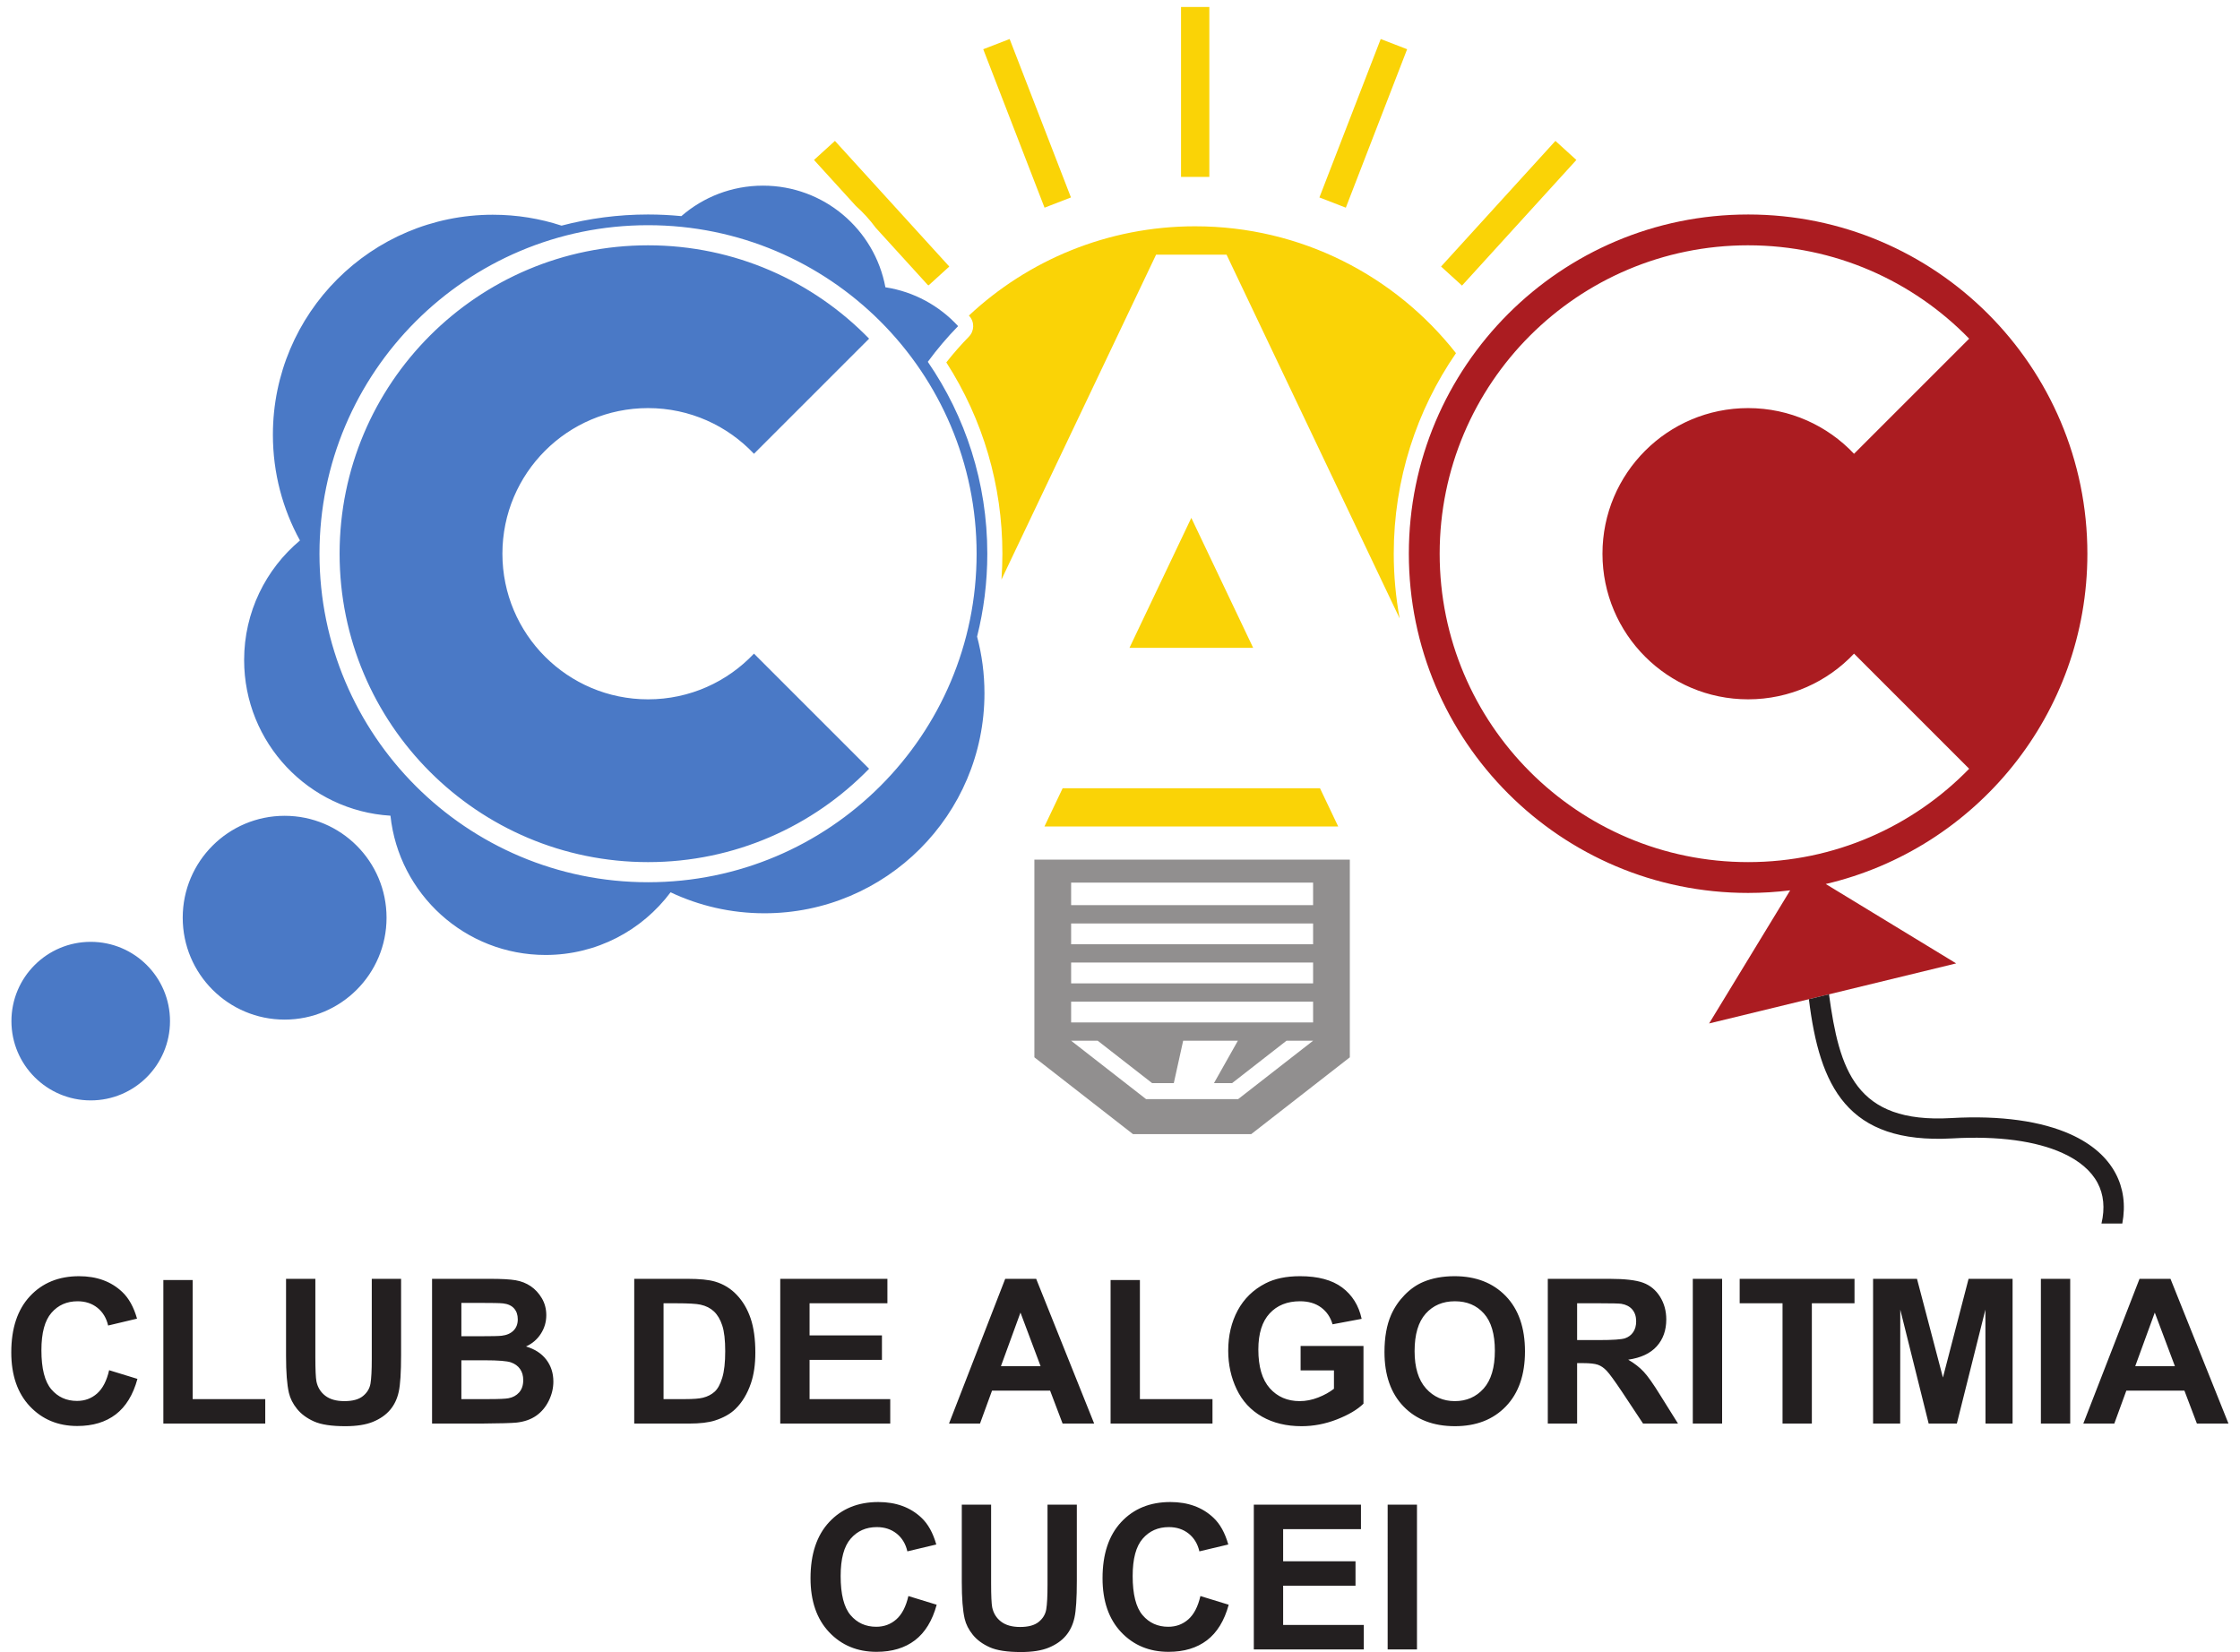 <?xml version="1.0" encoding="UTF-8" standalone="no"?>
<!-- Created with Inkscape (http://www.inkscape.org/) -->

<svg
   version="1.1"
   id="svg2"
   width="244"
   height="180"
   viewBox="0 0 244 180"
   sodipodi:docname="Logo Club.eps"
   xmlns:inkscape="http://www.inkscape.org/namespaces/inkscape"
   xmlns:sodipodi="http://sodipodi.sourceforge.net/DTD/sodipodi-0.dtd"
   xmlns="http://www.w3.org/2000/svg"
   xmlns:svg="http://www.w3.org/2000/svg">
  <defs
     id="defs6" />
  <sodipodi:namedview
     id="namedview4"
     pagecolor="#ffffff"
     bordercolor="#000000"
     borderopacity="0.25"
     inkscape:showpageshadow="2"
     inkscape:pageopacity="0.0"
     inkscape:pagecheckerboard="0"
     inkscape:deskcolor="#d1d1d1" />
  <g
     id="g8"
     inkscape:groupmode="layer"
     inkscape:label="ink_ext_XXXXXX"
     transform="matrix(1.333,0,0,-1.333,0,180)">
    <g
       id="g10"
       transform="scale(0.1)">
      <path
         d="m 875.293,499.766 61.266,-47.735 h 75.191 l 61.27,47.735 h -21.33 -0.41 l -44.44,-34.633 h -14.82 l 19.53,34.633 h -44.706 l -7.645,-34.633 h -17.726 l -44.446,34.633 z m 0,129.242 v -18.442 h 197.727 v 18.442 z m 0,-33.399 v -16.992 h 197.727 v 16.992 z m 0,-31.949 v -16.992 h 197.727 v 16.992 z m 0,-31.949 v -16.992 h 197.727 v 16.992 z M 845.266,647.762 H 1103.04 V 486.219 l -80.58,-62.778 h -96.62 l -80.574,62.778 v 161.543"
         style="fill:#918f8f;fill-opacity:1;fill-rule:evenodd;stroke:none"
         id="path12" />
      <path
         d="m 402.816,1174.84 c 19.571,0 38.411,-3.13 56.047,-8.91 22.575,5.93 46.262,9.11 70.7,9.11 9.187,0 18.265,-0.46 27.226,-1.33 17.856,15.51 41.176,24.9 66.688,24.9 49.812,0 91.257,-35.79 100.043,-83.06 23.371,-3.58 44.125,-15.11 59.414,-31.74 -8.914,-9.13 -17.192,-18.87 -24.75,-29.18 30.656,-44.6 48.617,-98.614 48.617,-156.833 0,-23.367 -2.91,-46.059 -8.352,-67.738 3.934,-14.778 6.024,-30.301 6.024,-46.313 0,-99.308 -80.504,-179.812 -179.809,-179.812 -27.434,0 -53.43,6.16 -76.691,17.148 -23.246,-31.094 -60.352,-51.219 -102.153,-51.219 -65.789,0 -119.933,49.836 -126.746,113.817 -66.726,4.078 -119.578,59.468 -119.578,127.222 0,39.235 17.738,74.325 45.621,97.711 -14.09,25.645 -22.113,55.094 -22.113,86.422 0,99.305 80.504,179.805 179.812,179.805 z m 126.747,-24.99 c 70.843,0 134.855,-29.24 180.64,-76.3 l -94.082,-94.085 c -21.699,22.995 -52.449,37.345 -86.558,37.345 -65.731,0 -119.012,-53.279 -119.012,-119.009 0,-65.727 53.281,-119.016 119.012,-119.016 34.109,0 64.859,14.356 86.558,37.352 l 94.082,-94.09 C 664.418,674.992 600.406,645.75 529.563,645.75 c -139.208,0 -252.051,112.848 -252.051,252.047 0,139.203 112.843,252.053 252.051,252.053 z m 0,16.44 c 148.281,0 268.492,-120.2 268.492,-268.493 0,-148.281 -120.211,-268.492 -268.492,-268.492 -148.29,0 -268.493,120.211 -268.493,268.492 0,148.293 120.203,268.493 268.493,268.493 z M 232.598,683.594 c 45.992,0 83.277,-37.285 83.277,-83.278 0,-46 -37.285,-83.281 -83.277,-83.281 -46,0 -83.282,37.281 -83.282,83.281 0,45.993 37.282,83.278 83.282,83.278 z M 74.133,580.59 c 35.781,0 64.789,-29.004 64.789,-64.789 0,-35.789 -29.008,-64.797 -64.789,-64.797 -35.789,0 -64.793,29.008 -64.793,64.797 0,35.785 29.004,64.789 64.793,64.789"
         style="fill:#4a79c6;fill-opacity:1;fill-rule:evenodd;stroke:none"
         id="path14" />
      <path
         d="m 976.664,1165.39 c 86.496,0 163.536,-40.55 213.126,-103.68 -32.07,-46.6 -50.86,-103.062 -50.86,-163.913 0,-18.063 1.67,-35.731 4.83,-52.879 L 1002.3,1142.2 c -19.195,0 -38.386,0 -57.581,0 L 818.367,876.668 c 0.508,7.023 0.762,14.074 0.762,21.129 0,55.668 -15.813,109.683 -45.824,156.363 5.765,7.34 11.925,14.36 18.445,21.03 4.586,4.69 4.699,12.13 0.262,16.96 l -0.262,0.28 c 48.406,45.26 113.418,72.96 184.914,72.96 z m -11.57,179.22 h 23.136 v -138.84 h -23.136 z m -282.809,-109.43 -17.113,-15.57 34.242,-37.62 c 5.969,-5.32 11.387,-11.26 16.141,-17.74 l 42.562,-46.77 0.723,-0.35 16.894,15.37 z m 142.758,83.27 -21.574,-8.34 50.097,-129.49 21.579,8.35 z m 445.997,-83.27 17.12,-15.57 -93.45,-102.68 -17.12,15.57 z m -142.76,83.27 21.58,-8.34 -50.09,-129.49 -21.59,8.35 z m -274.796,-643.591 14.871,31.254 h 210.305 l 14.88,-31.254 z M 1024.05,820.871 973.508,927.09 922.969,820.871 Z"
         style="fill:#fad306;fill-opacity:1;fill-rule:evenodd;stroke:none"
         id="path16" />
      <path
         d="m 1428.5,1175.04 c 153.11,0 277.24,-124.13 277.24,-277.243 0,-131.277 -91.26,-241.242 -213.79,-269.934 l 106.57,-64.89 -201.89,-49.082 66.24,108.789 c -11.26,-1.391 -22.73,-2.121 -34.37,-2.121 -153.12,0 -277.24,124.129 -277.24,277.238 0,153.113 124.12,277.243 277.24,277.243 z m 0,-25.19 c 70.85,0 134.85,-29.24 180.64,-76.3 l -94.08,-94.085 c -21.7,22.985 -52.45,37.345 -86.56,37.345 -65.73,0 -119.01,-53.283 -119.01,-119.009 0,-65.727 53.28,-119.012 119.01,-119.012 34.11,0 64.86,14.356 86.56,37.344 l 94.08,-94.086 c -45.79,-47.055 -109.79,-76.297 -180.64,-76.297 -139.2,0 -252.05,112.848 -252.05,252.047 0,139.203 112.85,252.053 252.05,252.053"
         style="fill:#ab1c21;fill-opacity:1;fill-rule:evenodd;stroke:none"
         id="path18" />
      <path
         d="m 1494.59,537.707 c 8.47,-61.703 21.42,-105.66 99.8,-101.156 40.68,2.336 73.95,-2.567 97.77,-13.332 17.13,-7.742 29.59,-18.567 36.68,-31.981 6.32,-11.941 8.28,-25.675 5.44,-40.867 h -17.02 c 2.98,12.652 1.79,23.793 -3.14,33.117 -5.32,10.047 -15.1,18.356 -28.8,24.547 -21.46,9.699 -52.07,14.086 -90.02,11.91 -85.95,-4.765 -108.4,42.543 -117.12,113.77 l 16.41,3.992"
         style="fill:#231f20;fill-opacity:1;fill-rule:evenodd;stroke:none"
         id="path20" />
      <path
         d="m 89.18,230.5 23.129,-7.102 c -3.547,-13.027 -9.469,-22.691 -17.731,-29.023 -8.262,-6.305 -18.723,-9.477 -31.418,-9.477 -15.723,0 -28.637,5.375 -38.773,16.11 -10.101,10.742 -15.172,25.418 -15.172,44.058 0,19.688 5.094,35 15.258,45.903 10.16,10.906 23.543,16.359 40.117,16.359 14.484,0 26.246,-4.297 35.273,-12.859 5.395,-5.067 9.418,-12.336 12.117,-21.836 l -23.625,-5.617 c -1.406,6.113 -4.32,10.957 -8.758,14.511 -4.461,3.551 -9.855,5.313 -16.191,5.313 -8.781,0 -15.918,-3.137 -21.363,-9.442 -5.481,-6.281 -8.207,-16.468 -8.207,-30.566 0,-14.93 2.695,-25.582 8.066,-31.914 5.399,-6.363 12.391,-9.527 21.012,-9.527 6.359,0 11.84,2.007 16.41,6.054 4.57,4.051 7.871,10.383 9.855,19.055 z m 44.308,-43.617 v 117.305 h 23.957 v -97.309 h 59.313 V 186.883 Z M 233.75,305.18 h 23.949 v -64.106 c 0,-10.187 0.309,-16.765 0.883,-19.769 1.02,-4.848 3.418,-8.758 7.219,-11.676 3.824,-2.945 9.027,-4.406 15.64,-4.406 6.692,0 11.754,1.375 15.172,4.16 3.414,2.781 5.45,6.168 6.141,10.215 0.687,4.047 1.047,10.738 1.047,20.097 v 65.485 h 23.953 v -62.203 c 0,-14.207 -0.629,-24.262 -1.926,-30.125 -1.293,-5.868 -3.66,-10.825 -7.133,-14.872 -3.441,-4.046 -8.07,-7.242 -13.851,-9.64 -5.809,-2.391 -13.352,-3.602 -22.688,-3.602 -11.261,0 -19.797,1.293 -25.613,3.91 -5.805,2.614 -10.406,6 -13.793,10.188 -3.387,4.187 -5.586,8.539 -6.664,13.137 -1.566,6.773 -2.336,16.797 -2.336,30.035 z m 119.313,0 h 47.308 c 9.391,0 16.356,-0.387 20.953,-1.157 4.629,-0.796 8.731,-2.421 12.367,-4.871 3.633,-2.48 6.661,-5.757 9.086,-9.859 2.422,-4.102 3.633,-8.73 3.633,-13.824 0,-5.508 -1.488,-10.602 -4.461,-15.199 -2.972,-4.629 -7.023,-8.071 -12.113,-10.383 7.184,-2.121 12.691,-5.699 16.574,-10.766 3.856,-5.066 5.785,-11.019 5.785,-17.871 0,-5.398 -1.242,-10.629 -3.75,-15.723 -2.504,-5.097 -5.918,-9.172 -10.269,-12.226 -4.324,-3.028 -9.664,-4.899 -16.028,-5.621 -3.96,-0.41 -13.574,-0.688 -28.8,-0.797 h -40.285 z m 23.953,-19.66 v -27.262 h 15.644 c 9.278,0 15.063,0.137 17.32,0.41 4.079,0.469 7.297,1.879 9.637,4.215 2.34,2.344 3.496,5.398 3.496,9.195 0,3.664 -1.015,6.613 -3.027,8.899 -2.012,2.281 -5.012,3.66 -8.977,4.128 -2.371,0.278 -9.171,0.415 -20.375,0.415 z m 0,-46.922 v -31.719 h 22.14 c 8.594,0 14.074,0.246 16.387,0.711 3.551,0.664 6.441,2.23 8.672,4.734 2.234,2.539 3.359,5.867 3.359,10.082 0,3.578 -0.851,6.578 -2.586,9.059 -1.711,2.476 -4.215,4.293 -7.465,5.426 -3.246,1.129 -10.324,1.707 -21.203,1.707 z m 141.261,66.582 h 43.563 c 9.832,0 17.32,-0.742 22.473,-2.258 6.91,-2.039 12.855,-5.672 17.789,-10.902 4.953,-5.207 8.699,-11.594 11.289,-19.165 2.558,-7.546 3.855,-16.882 3.855,-27.953 0,-9.75 -1.211,-18.117 -3.637,-25.168 -2.945,-8.621 -7.16,-15.586 -12.636,-20.898 -4.133,-4.047 -9.723,-7.188 -16.746,-9.445 -5.258,-1.68 -12.278,-2.508 -21.09,-2.508 h -44.86 z m 23.957,-19.989 v -78.312 h 17.762 c 6.637,0 11.426,0.383 14.375,1.125 3.883,0.965 7.074,2.617 9.609,4.93 2.559,2.312 4.629,6.113 6.223,11.398 1.625,5.289 2.422,12.531 2.422,21.672 0,9.141 -0.797,16.137 -2.422,21.039 -1.594,4.902 -3.851,8.699 -6.746,11.457 -2.894,2.723 -6.551,4.598 -11.016,5.559 -3.304,0.742 -9.832,1.132 -19.519,1.132 z m 95.36,-98.308 V 305.18 h 87.566 v -19.989 h -63.609 v -26.269 h 59.148 V 238.93 h -59.148 v -32.051 h 65.922 v -19.996 z m 256.527,0 H 868.32 l -10.215,26.93 H 810.66 l -9.832,-26.93 h -25.332 l 45.93,118.297 h 25.304 z m -43.785,46.922 -16.438,43.781 -15.968,-43.781 z m 57.195,-46.922 v 117.305 h 23.961 v -97.309 h 59.313 v -19.996 z m 155.279,43.453 v 19.992 h 51.38 v -47.199 c -4.98,-4.871 -12.23,-9.141 -21.73,-12.856 -9.47,-3.691 -19.08,-5.535 -28.82,-5.535 -12.37,0 -23.14,2.586 -32.33,7.793 -9.17,5.203 -16.08,12.664 -20.71,22.332 -4.63,9.664 -6.94,20.211 -6.94,31.582 0,12.336 2.59,23.297 7.74,32.907 5.17,9.582 12.72,16.964 22.66,22.082 7.6,3.937 17.02,5.894 28.31,5.894 14.68,0 26.16,-3.086 34.42,-9.25 8.23,-6.199 13.55,-14.703 15.91,-25.609 l -23.79,-4.465 c -1.65,5.812 -4.79,10.41 -9.39,13.797 -4.57,3.359 -10.3,5.039 -17.18,5.039 -10.41,0 -18.7,-3.305 -24.84,-9.942 -6.14,-6.636 -9.22,-16.464 -9.22,-29.488 0,-14.074 3.11,-24.621 9.33,-31.637 6.25,-7.027 14.41,-10.55 24.51,-10.55 4.98,0 9.99,0.992 15.01,2.945 5.04,1.957 9.33,4.352 12.94,7.16 v 15.008 z m 68.54,14.98 c 0,12.059 1.81,22.196 5.42,30.399 2.67,6.035 6.36,11.461 11.02,16.246 4.65,4.793 9.75,8.348 15.28,10.684 7.38,3.113 15.89,4.683 25.52,4.683 17.46,0 31.4,-5.426 41.89,-16.246 10.46,-10.852 15.69,-25.914 15.69,-45.219 0,-19.133 -5.2,-34.113 -15.58,-44.906 -10.39,-10.824 -24.29,-16.219 -41.66,-16.219 -17.6,0 -31.62,5.367 -42,16.133 -10.38,10.738 -15.58,25.555 -15.58,44.445 z m 24.61,0.801 c 0,-13.41 3.11,-23.574 9.31,-30.512 6.19,-6.91 14.07,-10.382 23.6,-10.382 9.56,0 17.38,3.441 23.52,10.297 6.11,6.886 9.16,17.187 9.16,30.925 0,13.575 -2.97,23.711 -8.94,30.371 -5.95,6.692 -13.86,10.024 -23.74,10.024 -9.86,0 -17.82,-3.387 -23.85,-10.133 -6.03,-6.773 -9.06,-16.965 -9.06,-30.59 z m 108.85,-59.234 V 305.18 h 50.32 c 12.63,0 21.83,-1.071 27.56,-3.196 5.75,-2.121 10.33,-5.89 13.77,-11.316 3.43,-5.453 5.17,-11.645 5.17,-18.641 0,-8.898 -2.59,-16.218 -7.79,-22 -5.2,-5.785 -12.97,-9.422 -23.32,-10.933 5.14,-3 9.38,-6.309 12.72,-9.914 3.36,-3.606 7.87,-10.02 13.55,-19.223 l 14.42,-23.074 h -28.55 l -17.12,25.832 c -6.15,9.164 -10.36,14.953 -12.65,17.348 -2.25,2.367 -4.65,4.019 -7.18,4.902 -2.57,0.875 -6.58,1.32 -12.09,1.32 h -4.85 v -49.402 z m 23.96,68.238 h 17.68 c 11.45,0 18.59,0.492 21.45,1.457 2.84,0.965 5.09,2.645 6.69,5.012 1.62,2.367 2.43,5.344 2.43,8.894 0,3.993 -1.08,7.188 -3.2,9.664 -2.12,2.45 -5.12,3.993 -8.97,4.629 -1.96,0.274 -7.77,0.414 -17.44,0.414 h -18.64 z m 94.53,-68.238 V 305.18 h 23.96 V 186.883 Z m 73.33,0 v 98.308 h -35.02 v 19.989 h 93.84 v -19.989 h -34.86 v -98.308 z m 73.99,0 V 305.18 h 35.88 l 21.2,-80.68 20.96,80.68 h 35.96 V 186.883 h -22.14 l -0.08,93.129 -23.33,-93.129 h -23.02 l -23.21,93.129 -0.08,-93.129 z m 137.13,0 V 305.18 h 23.96 V 186.883 Z m 153.29,0 h -25.8 l -10.21,26.93 h -47.45 l -9.83,-26.93 h -25.33 l 45.93,118.297 h 25.3 z m -43.78,46.922 -16.44,43.781 -15.97,-43.781 z M 742.301,45.926 765.43,38.824 C 761.879,25.797 755.957,16.133 747.695,9.797 739.434,3.496 728.977,0.328 716.277,0.328 c -15.722,0 -28.636,5.367 -38.769,16.105 -10.106,10.742 -15.176,25.418 -15.176,44.059 0,19.688 5.098,34.996 15.258,45.903 10.16,10.906 23.547,16.359 40.121,16.359 14.484,0 26.242,-4.297 35.273,-12.859 5.395,-5.067 9.418,-12.336 12.118,-21.836 l -23.629,-5.621 c -1.403,6.117 -4.325,10.961 -8.754,14.516 -4.465,3.547 -9.86,5.313 -16.192,5.313 -8.785,0 -15.918,-3.137 -21.371,-9.442 -5.476,-6.277 -8.203,-16.469 -8.203,-30.566 0,-14.93 2.695,-25.582 8.07,-31.918 5.395,-6.359 12.387,-9.527 21.008,-9.527 6.364,0 11.84,2.012 16.41,6.059 4.575,4.051 7.875,10.379 9.86,19.055 z m 43.644,74.683 h 23.957 V 56.5 c 0,-10.188 0.305,-16.77 0.879,-19.77 1.02,-4.848 3.418,-8.758 7.219,-11.676 3.824,-2.945 9.027,-4.406 15.641,-4.406 6.687,0 11.757,1.379 15.172,4.16 3.414,2.781 5.449,6.168 6.136,10.215 0.692,4.047 1.051,10.742 1.051,20.102 v 65.484 h 23.953 V 58.402 c 0,-14.207 -0.633,-24.262 -1.922,-30.125 -1.297,-5.867 -3.664,-10.824 -7.136,-14.871 C 867.453,9.359 862.828,6.164 857.043,3.77 851.234,1.375 843.691,0.164 834.352,0.164 c -11.258,0 -19.793,1.297 -25.606,3.91 -5.808,2.613 -10.41,6 -13.793,10.187 -3.39,4.184 -5.59,8.535 -6.668,13.133 -1.566,6.777 -2.34,16.801 -2.34,30.043 z M 980.934,45.926 1004.06,38.824 C 1000.51,25.797 994.586,16.133 986.328,9.797 978.066,3.496 967.605,0.328 954.91,0.328 c -15.722,0 -28.637,5.367 -38.773,16.105 -10.102,10.742 -15.172,25.418 -15.172,44.059 0,19.688 5.098,34.996 15.254,45.903 10.164,10.906 23.547,16.359 40.125,16.359 14.48,0 26.242,-4.297 35.269,-12.859 5.399,-5.067 9.417,-12.336 12.117,-21.836 l -23.625,-5.621 c -1.402,6.117 -4.324,10.961 -8.757,14.516 -4.461,3.547 -9.86,5.313 -16.192,5.313 -8.785,0 -15.914,-3.137 -21.367,-9.442 -5.48,-6.277 -8.207,-16.469 -8.207,-30.566 0,-14.93 2.699,-25.582 8.07,-31.918 5.395,-6.359 12.391,-9.527 21.012,-9.527 6.359,0 11.836,2.012 16.406,6.059 4.575,4.051 7.879,10.379 9.864,19.055 z M 1024.58,2.309 V 120.609 h 87.56 v -19.996 h -63.6 V 74.348 h 59.14 V 54.352 h -59.14 V 22.301 h 65.92 V 2.309 Z m 109.37,0 V 120.609 h 23.96 V 2.309 h -23.96"
         style="fill:#231f20;fill-opacity:1;fill-rule:nonzero;stroke:none"
         id="path22" />
    </g>
  </g>
</svg>

